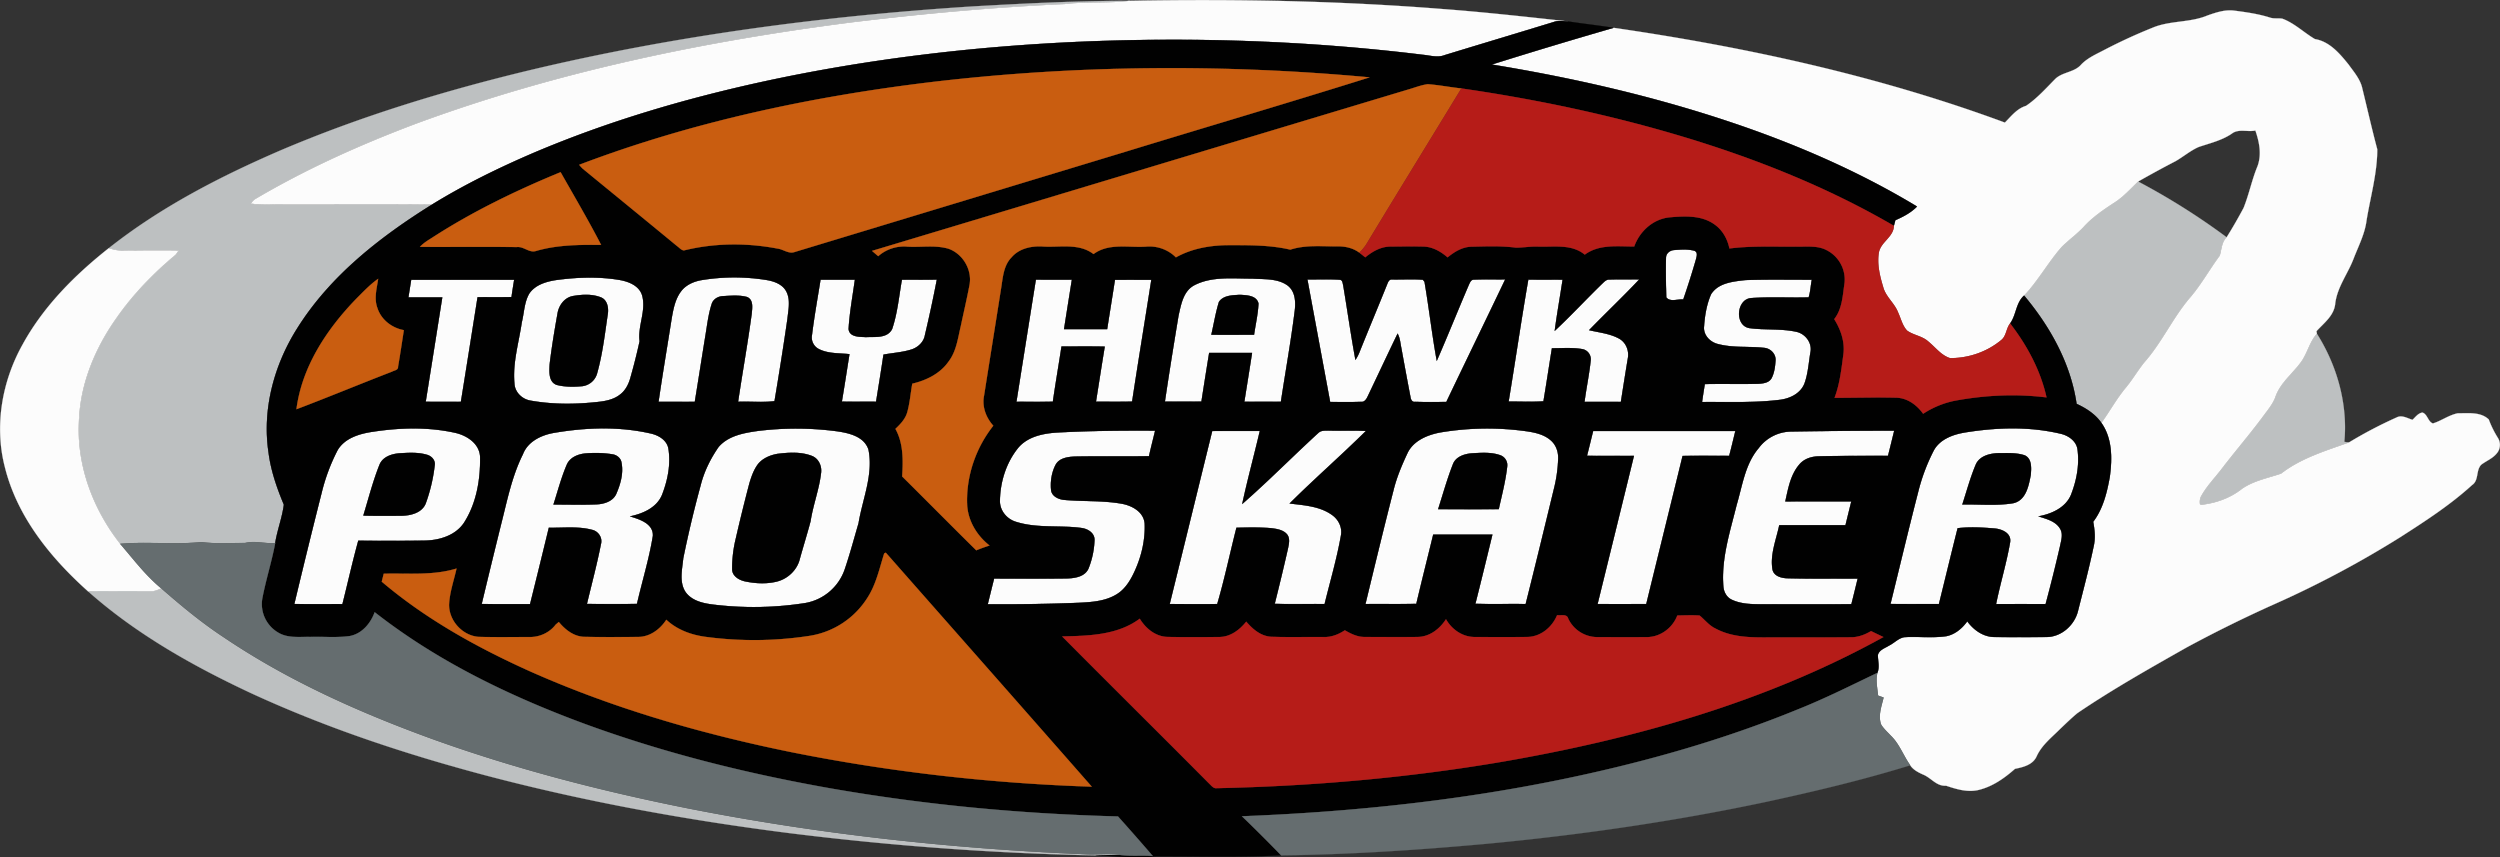 <svg xmlns="http://www.w3.org/2000/svg" width="1595.26" height="547.15" viewBox="0 0 1196.44 410.36"><rect x="0" y="0" width="1196.44" height="410.36" fill="#333333" stroke="none"/><g fill="#bdc0c1" stroke="#bdc0c1" stroke-width=".09"><path d="M465.45 3.07C490.5 1.65 515.6.38 540.7.38c-10.36 1.32-20.86.34-31.23 1.58a1343.82 1343.82 0 0 0-101.2 8.68c-71.08 9.1-141.8 23.7-209.16 48.56-26.56 10-52.56 21.66-77.02 36.1a6.8 6.8 0 0 0-1.94 2.12c5 .77 10.1.33 15.15.42 23.8.04 47.6-.09 71.4.07-24.83 15.5-48.72 34.11-64.45 59.21-11.07 17.51-16.84 38.76-13.74 59.43 1.1 8.66 3.99 16.95 7.34 24.97-.81 6.21-3.14 12.15-4.15 18.34-4.83.48-9.6-1.23-14.38 0-6.97-.03-14.01.5-20.94-.44-12.91 1.34-25.96-.3-38.88.85-13.02-16.53-20.94-37.62-19.75-58.82.62-17.67 7.64-34.59 17.72-48.92 7.97-11.49 17.8-21.65 28.52-30.59.53-.66 1.02-1.35 1.45-2.07-9.02-.05-18.04-.02-27.06.03-2.18.05-4.3-.52-6.36-1.1C76.9 99.1 105.38 84.45 134.4 71.91c38.34-16.3 78.33-28.48 118.8-38.23C322.84 17.05 394.06 7.65 465.45 3.07zM1011.89 96.96c4.29-2.75 7.7-6.57 11.37-10.08a328.45 328.45 0 0 1 42.36 26.68c-2.42 2.37-2.36 5.78-3.28 8.8-4.87 6.55-8.83 13.76-14.15 20-8.3 9.61-13.5 21.5-21.92 31.01-3.13 3.9-5.64 8.24-8.83 12.08-4.42 5.3-7.76 11.36-11.73 16.97-2.92-4.22-7.33-7.03-11.91-9.15-2.83-19.37-12.68-36.98-25.12-51.82 6.67-7.06 11.37-15.66 17.73-22.98 3.45-3.59 7.62-6.4 10.99-10.1 4.18-4.56 9.33-8.04 14.49-11.4zM1101.6 172.68c2.75-4.14 3.84-9.23 7.2-12.99 9.66 15.25 14.85 33.67 13.15 51.75.53.1 1.59.26 2.13.35-11.16 4-22.86 7.47-32.36 14.86-6.34 2.2-13.22 3.41-18.83 7.35-5.67 4.51-12.8 6.96-19.95 7.65a6.01 6.01 0 0 1 .79-4.77c2.63-4.53 6.29-8.3 9.46-12.44 6.5-8.5 13.52-16.62 19.9-25.23 2.1-2.9 4.5-5.68 5.8-9.07 2.3-7.04 8.63-11.54 12.72-17.46zM77.15 281.54c9.48 8.28 19.18 16.34 29.7 23.28 30.74 20.8 64.87 36.03 99.64 48.7 39.9 14.4 81.08 25.01 122.65 33.32 62.7 12.38 126.4 19.32 190.23 21.97 5.7.34 11.46-.58 17.1.41-4.05.01-8.11-.05-12.17.15-48.8-.97-97.56-4.58-146.01-10.6-49.2-6.22-98.11-15.08-146.07-27.74-38.31-10.18-76.1-22.69-112.12-39.32-27.83-13.02-55-28.3-78.05-48.79 10.1-.13 20.22-.03 30.33-.04 1.72.14 3.26-.63 4.77-1.34z"/></g><g fill="#fcfcfc" stroke="#fcfcfc" stroke-width=".09"><path d="M540.7.38c49.9-.93 99.88 0 149.65 3.94 20.07 1.5 40.12 3.74 60.08 5.93-2.31-.1-4.7-.53-6.92.3-17.36 5.31-34.75 10.51-52.1 15.82-3.42 1.37-7.04.15-10.52-.16-54.21-6.64-108.97-8.55-163.53-6.25-51.23 2.24-102.36 8.28-152.5 19.18-37.41 8.18-74.34 19.05-109.61 34.06-16.7 7.18-33.06 15.18-48.54 24.71-23.8-.16-47.6-.03-71.4-.07-5.05-.09-10.14.35-15.15-.42a6.8 6.8 0 0 1 1.94-2.12c24.46-14.44 50.46-26.1 77.02-36.1 67.36-24.86 138.08-39.46 209.17-48.56 33.6-4.09 67.36-7.14 101.19-8.68C519.85.72 530.35 1.7 540.7.38zM1056.36 7.44c4.14-1.44 8.48-2.94 12.94-2.34 5.77.75 11.58 1.57 17.15 3.35 1.88.62 3.89.14 5.84.5 5.8 2.15 10.3 6.67 15.58 9.76 7.02 1.16 11.87 6.93 16.1 12.17 2.58 3.6 5.68 7.1 6.6 11.56 2.39 9.68 4.57 19.41 7.14 29.04-.03 11.47-3.26 22.64-5.12 33.9-.78 6.4-3.8 12.2-6.11 18.13-2.75 7.37-7.95 13.81-8.9 21.81-.52 5.72-5.4 9.26-8.96 13.16l.18 1.21c-3.36 3.76-4.45 8.85-7.2 13-4.08 5.91-10.4 10.41-12.71 17.45-1.3 3.4-3.7 6.17-5.8 9.07-6.38 8.61-13.4 16.72-19.9 25.23-3.17 4.13-6.83 7.91-9.46 12.44a6.01 6.01 0 0 0-.8 4.77c7.16-.69 14.29-3.14 19.96-7.65 5.6-3.94 12.49-5.16 18.83-7.35 9.5-7.39 21.2-10.86 32.36-14.86a207.85 207.85 0 0 1 22.85-11.99c2.54-1.37 5.19.4 7.64 1.11 1.42-1.32 2.66-3.14 4.73-3.48 2.5.8 2.62 4.41 5.05 5.22 4.1-1.27 7.66-4.04 11.94-4.87 4.99.07 10.79-.8 14.77 2.96a49.23 49.23 0 0 0 4.38 8.85 6.23 6.23 0 0 1-.57 7.4c-1.97 2.45-5.01 3.56-7.43 5.43-2.64 2.74-1.01 7.46-4.37 9.71-10.43 9.5-22.32 17.22-34.15 24.81a485.97 485.97 0 0 1-59.97 31.97 628.16 628.16 0 0 0-42.54 20.97c-17.67 10.01-35.4 19.98-52.22 31.4-2.9 2.4-5.58 5.03-8.3 7.61-4.04 4.04-8.71 7.66-11.16 12.97-1.81 4.16-6.4 5.26-10.4 6.08-5.14 4.55-11.01 8.68-17.82 10.2-5.2 1.08-10.32-.5-15.17-2.12-4.57.35-7.14-3.8-11-5.34-2.32-1.04-4.7-2.25-6.15-4.43-3.32-4.64-5.2-10.29-9.4-14.28-1.6-1.73-3.44-3.3-4.61-5.36-1.4-4.27.27-8.62 1.26-12.78-.66-.23-1.98-.7-2.64-.95-.37-3.6-1.16-7.27-.34-10.86 1.19-2.78.22-5.72.26-8.59.6-2.45 3.39-3.23 5.29-4.46 2.57-1.22 4.6-3.67 7.5-4.05 6.62-.36 13.3.48 19.88-.45 4.22-.82 7.64-3.72 10.1-7.13 3.05 4.16 7.64 7.48 12.98 7.51 8.3.1 16.6.07 24.9.01 7.19-.04 13.47-5.69 15.12-12.53 2.58-10.24 5.3-20.45 7.47-30.79.92-3.9.52-7.94-.21-11.84 4.7-6.2 6.6-13.98 7.95-21.5 1.18-8.67 1.26-18.33-4-25.78 3.98-5.6 7.32-11.67 11.74-16.97 3.19-3.84 5.7-8.19 8.83-12.08 8.43-9.52 13.62-21.4 21.92-31.02 5.32-6.23 9.28-13.44 14.15-20 .92-3 .86-6.42 3.28-8.79 2.87-4.58 5.56-9.28 8.1-14.04 2.64-6.53 3.98-13.52 6.69-20.02 2.05-5.63.84-11.56-1.04-17.04-3.77.82-8.11-1.02-11.36 1.55-4.74 3.2-10.4 4.52-15.73 6.31-4.04 1.76-7.4 4.71-11.2 6.86a510.25 510.25 0 0 0-17.82 9.7c-3.66 3.51-7.08 7.33-11.37 10.08-5.16 3.37-10.31 6.85-14.5 11.41-3.36 3.7-7.53 6.51-10.98 10.1-6.36 7.32-11.06 15.92-17.73 22.98-3.98 3.56-3.68 9.26-6.7 13.35-1.91 2.41-1.74 6.01-4.25 7.97a38.18 38.18 0 0 1-24.48 8.63c-4.38-1.37-7.16-5.4-10.65-8.15-2.87-2.49-6.9-2.84-9.93-5.03-2.27-2.43-2.95-5.82-4.33-8.75-1.7-4.43-5.87-7.4-7.1-12.08-1.6-5.29-2.98-10.97-2.07-16.5.9-5.15 7.06-7.45 7.19-12.82l.7-2.69c3.76-1.66 7.48-3.55 10.37-6.55-27.95-16.86-58.06-29.9-88.97-40.28-37.3-12.52-75.75-21.32-114.54-27.67a2623.4 2623.4 0 0 1 58.3-17.57c63.63 9.26 126.88 23.03 187.27 45.36 3.03-3.05 5.8-6.72 10.1-8 5.33-3.58 9.62-8.47 14.12-13 3.49-3.25 9.08-3.04 12.27-6.74 3.18-3.35 7.56-5.13 11.57-7.28a259.18 259.18 0 0 1 22.68-10.4c8.33-3.48 17.8-2.32 26.13-5.8zM10.84 164.84c10-18.25 24.98-33.23 41.19-46.05 2.07.6 4.18 1.16 6.36 1.11 9.02-.05 18.04-.08 27.06-.03-.43.72-.92 1.41-1.45 2.07-10.72 8.94-20.55 19.1-28.52 30.6-10.08 14.32-17.1 31.24-17.72 48.91-1.2 21.2 6.73 42.3 19.75 58.82 6.32 7.28 12.13 15.14 19.64 21.27-1.51.71-3.05 1.48-4.77 1.34-10.11.01-20.22-.09-30.33.04-17.92-16.04-33.95-35.79-39.77-59.59-5.03-19.67-1.28-40.9 8.56-58.49z"/><path d="M797.32 123.38c-.04-2.13 1.92-3.62 3.9-3.72 3.2-.25 6.54-.5 9.66.33 1.87.71 1.08 2.86.74 4.28a386.18 386.18 0 0 1-6.04 19.05c-2.6-.29-6.31 1.4-8.12-1.02-.17-6.3-.32-12.62-.14-18.92zM196.8 133.87l49.28.01c-.45 2.75-.9 5.51-1.28 8.28-5.41.13-10.83.02-16.24.07-2.65 16.7-5.27 33.38-7.98 50.07-5.61-.04-11.23.02-16.84-.04 2.66-16.65 5.3-33.3 7.94-49.95h-16.22l1.34-8.44zM265.94 134.05c10.04-1.38 20.34-1.76 30.37-.1 4.4.73 9.5 2.65 10.98 7.32 2.13 7.34-2.14 14.68-1.18 22.03a278.65 278.65 0 0 1-4.3 17.08c-.83 3.23-2.35 6.43-5.1 8.46-3.22 2.56-7.44 3.24-11.43 3.61-10.41 1.11-21.01 1.11-31.33-.72-4.1-.66-7.65-4.08-7.75-8.35-.9-9.84 2.1-19.46 3.52-29.12 1.15-4.6 1.15-9.67 3.62-13.83 2.83-4.1 7.92-5.63 12.6-6.38m8.59 7.57c-4.3.61-7.13 4.5-7.74 8.58a421.46 421.46 0 0 0-3.75 24.22c-.16 3.4-.58 8.23 3.3 9.76 3.86 1.01 7.96 1.01 11.92.67a8.43 8.43 0 0 0 7.58-6.47c2.56-9.18 3.63-18.67 5.03-28.07.47-3.02-.22-6.88-3.45-8.06-4.08-1.57-8.65-1.34-12.9-.63zM326.1 139.22c2.45-3.1 6.33-4.67 10.14-5.25a96.84 96.84 0 0 1 31.05.1c3.45.63 7.2 2.04 8.97 5.3 2.2 4.07 1.04 8.85.6 13.2-1.9 13.15-3.98 26.3-6.2 39.4-5.57.72-11.65.08-17.41.3 2.08-14 4.59-27.94 6.49-41.96.24-2.77 1.02-6.86-2.24-8.18-3.62-.98-7.48-.64-11.18-.43-2.38 0-4.9 1.3-5.67 3.66-1.56 4.72-2.13 9.7-2.94 14.6-1.76 10.77-3.42 21.56-5.2 32.34-5.77-.03-11.55 0-17.33-.02 1.93-13.35 4.2-26.65 6.29-39.98.8-4.55 1.7-9.36 4.63-13.08zM392.7 133.83h16.44c-1.08 7.86-2.55 15.7-3.02 23.62.42 4 5.33 3.72 8.28 3.88 4.26-.2 10.26.73 12.56-3.89 2.58-7.63 3.28-15.7 4.68-23.6 5.57.01 11.15.05 16.72-.04a631.67 631.67 0 0 1-5.7 26.52c-.53 3.3-3.22 5.84-6.3 6.88-4.38 1.43-9.03 1.67-13.54 2.51-1.11 7.52-2.35 15.03-3.55 22.54-5.46-.05-10.91.06-16.37-.07 1.28-7.56 2.43-15.13 3.64-22.69-4.94-.55-10.24-.14-14.77-2.5a6.2 6.2 0 0 1-3.17-6.65c1.09-8.88 2.69-17.69 4.1-26.5zM495.75 133.82c5.74.02 11.48 0 17.23.02-1.24 7.9-2.52 15.77-3.75 23.67h20.64c1.23-7.87 2.52-15.72 3.72-23.59 5.8-.06 11.6-.02 17.42-.02-3.03 19.42-6.25 38.82-9.2 58.27-5.77.15-11.54.04-17.3.07 1.4-8.79 2.76-17.59 4.2-26.37-6.9-.15-13.8-.05-20.7-.05-1.34 8.8-2.85 17.58-4.13 26.4-5.81.14-11.63.03-17.44.06 3.1-19.48 6.18-38.98 9.3-58.46zM571.48 136.55c8.55-4.47 18.55-3.16 27.84-3.23 5.65.41 11.99-.2 16.85 3.26 3.94 2.93 4.02 8.35 3.39 12.77-1.8 14.35-4.38 28.6-6.54 42.9-5.84.03-11.67.02-17.5 0 1.23-7.79 2.5-15.57 3.7-23.36-6.85.01-13.7.02-20.54 0-1.26 7.75-2.5 15.51-3.7 23.28-5.83.05-11.65.04-17.48.01 2.02-13.78 4.28-27.53 6.55-41.27 1.2-5.24 2.24-11.53 7.43-14.36m11.87 7.95c-1.6 5.14-2.43 10.47-3.65 15.7 6.8.03 13.63.01 20.46.01.73-4.97 1.88-9.9 2.12-14.93-.84-3.9-5.71-4.02-8.9-4.19-3.44.2-7.92.2-10.03 3.41zM625.7 133.73c5.23.07 10.48-.19 15.7.15 1.17.3 1.15 1.66 1.42 2.61 2 11.91 3.67 23.88 5.87 35.75.75-1.2 1.46-2.43 1.96-3.77 4.35-10.86 8.89-21.65 13.25-32.5.4-1.02.96-2.38 2.32-2.22 4.9.1 9.86-.23 14.76.13l.77 1c2.16 12.56 3.57 25.26 5.87 37.81 5.26-12.05 10.14-24.26 15.33-36.34.48-1.04 1.06-2.64 2.49-2.53 4.97-.2 9.96-.03 14.94-.1-9.34 19.56-18.84 39.06-28.2 58.63-5 .04-9.98.11-14.97-.05-1.4.26-2.06-1.2-2.18-2.3-1.51-7.89-2.98-15.78-4.42-23.68-.46-2.25-.6-4.63-1.74-6.67-4.81 9.96-9.5 19.97-14.26 29.94-.6 1.3-1.53 2.93-3.21 2.71-4.94.17-9.88.08-14.81.07l-10.9-58.64zM731.42 133.8c5.47.08 10.95 0 16.42.04-1.24 8.17-2.7 16.32-3.8 24.51 8-7.44 15.4-15.5 23.27-23.09.82-.77 1.78-1.6 3-1.47 4.74-.16 9.49-.04 14.23-.08-7.81 8.3-16.11 16.12-24.04 24.3 4.82 1.14 9.95 1.61 14.37 4.03 3.33 1.82 4.9 5.87 4.17 9.53a2038.2 2038.2 0 0 0-3.31 20.76l-17.41.01c.88-6.66 2.27-13.25 2.97-19.93a4.95 4.95 0 0 0-4.38-5.39c-4.7-.77-9.47-.33-14.2-.36-1.36 8.46-2.63 16.94-4.05 25.4-5.54.34-11.11.08-16.66.1 3.22-19.45 6.05-38.96 9.42-58.37zM835.3 134.04c10.59-.39 21.2-.14 31.8-.18-.55 2.8-.65 5.71-1.5 8.45-9.12.26-18.28-.32-27.38.33-7.28.4-8.22 13.33-.86 14.4 7.42 1 15.06.13 22.4 1.76 4.23.94 7.49 5.18 6.73 9.56-.9 5.08-1.13 10.37-2.93 15.24-1.96 4.9-7.25 7.3-12.2 7.8-12.21 1.47-24.52.88-36.78 1 .39-2.87.84-5.73 1.32-8.58 8.48-.2 16.97.05 25.45-.15 2.33-.12 5.22-.4 6.5-2.69 1.34-2.6 1.69-5.6 1.89-8.48.22-3.05-2.32-5.66-5.24-6-7.41-.86-15.02.08-22.3-1.84-3.73-.88-7.03-4.23-6.7-8.26.37-5.3 1.23-10.7 3.39-15.59 3.43-5.48 10.59-6.1 16.4-6.77zM178.27 206.64c13.1-2.02 26.66-2.4 39.67.51 5.54 1.27 11.47 5.11 11.83 11.34.2 10.9-1.7 22.25-7.63 31.58-4.02 6.15-11.73 8.51-18.74 8.64-10.64.14-21.28.16-31.92.03-2.78 10.06-5.03 20.25-7.6 30.37-7.67-.03-15.35.1-23.02-.07 4.28-17.82 8.6-35.63 13.13-53.39a90.63 90.63 0 0 1 7.59-20.22c3.42-5.79 10.44-7.85 16.69-8.79m3.35 15.78c-3.16 7.91-5.26 16.2-7.74 24.33 6.17.16 12.35.12 18.53.06 4.3-.1 9.55-1.43 11.32-5.85a79.79 79.79 0 0 0 4.34-18.53c.25-2.33-1.65-4.24-3.78-4.8-4.2-1.23-8.68-.96-13-.7-3.78.26-8.13 1.66-9.67 5.5zM264.96 207.18c15.3-2.63 31.2-3.2 46.42.26 3.68.81 7.6 3.03 8.47 7 1.3 7.58-.27 15.4-3.04 22.48-2.56 6.1-9.22 8.97-15.3 10.2 4.53 1.4 11.15 3.37 10.96 9.26-1.77 11.04-5.12 21.75-7.62 32.63-7.98.11-15.97.08-23.96.02 2.28-9.55 4.83-19.04 6.73-28.68.82-3.07-1.3-6.14-4.31-6.8-6.72-1.77-13.78-.86-20.64-1a5131.4 5131.4 0 0 1-9 36.58c-7.71-.08-15.43.08-23.14-.09a5020 5020 0 0 1 9.27-38.06c2.9-11.36 5.16-23.02 10.46-33.59 2.3-6.05 8.68-9.14 14.7-10.2m6.29 15.21c-2.64 6.16-4.33 12.68-6.38 19.06 6.86 0 13.72.2 20.58-.08 3.6-.15 7.8-1.4 9.44-4.94 2.03-4.68 3.56-9.92 2.54-15.04-.27-2-2.03-3.49-3.93-3.9-4.3-.76-8.7-.85-13.04-.52-3.64.28-7.68 1.82-9.21 5.42zM362.99 206.2a148.91 148.91 0 0 1 37.26.15c5.84.82 13.29 2.41 15.39 8.8 2.44 12-2.82 23.58-4.74 35.24-2.17 7.4-4.15 14.85-6.64 22.15a24.4 24.4 0 0 1-18.76 16.05 159 159 0 0 1-41.57 1.04c-5.6-.59-12.16-1.3-15.77-6.19-3.23-4.78-1.68-10.92-1.16-16.24a540.2 540.2 0 0 1 8.29-34.82c1.64-6.65 4.74-12.88 8.62-18.49 4.72-5.46 12.3-6.75 19.08-7.69m9.04 11.01c-3.4.62-6.81 2.01-9.1 4.68-2.13 2.74-3.3 6.1-4.28 9.4a843.04 843.04 0 0 0-6.57 26.66 59.52 59.52 0 0 0-1.68 14.51c.03 3.25 3.3 5.14 6.13 5.76 4.86 1.03 9.99 1.31 14.86.2 5.44-1.2 10.13-5.57 11.4-11.04 1.67-5.99 3.53-11.93 5.13-17.94 1.19-7.79 4.1-15.23 5.02-23.08.47-3.37-1.22-7.02-4.52-8.22-5.2-1.98-10.98-1.6-16.4-.93zM689.19 206.97a135.45 135.45 0 0 1 41.14-.62c4.16.6 8.57 1.51 11.83 4.37 2.49 2.13 3.67 5.47 3.56 8.71a68.02 68.02 0 0 1-2.03 14.47c-4.46 18.4-8.92 36.81-13.54 55.18-8.02-.13-16.04.13-24.06-.13 2.79-11.03 5.47-22.08 8.15-33.12-9.44.03-18.9 0-28.33.01-2.68 11.06-5.48 22.08-8.1 33.15-8.11.15-16.22.01-24.33.08 4.4-18.25 8.8-36.49 13.48-54.67 1.52-6.13 4-11.96 6.68-17.66 2.87-5.89 9.47-8.6 15.55-9.77m6.07 15.42c-2.73 6.97-4.73 14.2-7.01 21.3 9.67 0 19.35.06 29.02-.03 1.49-6.72 3.25-13.42 4.03-20.27a5.04 5.04 0 0 0-3.31-5.53c-4.36-1.56-9.13-1.16-13.67-.9-3.6.28-7.8 1.67-9.06 5.43zM939.86 207.06c15.33-2.53 31.26-3.1 46.47.55 3.74.9 7.56 3.6 7.96 7.72.95 7.33-.52 14.8-3.21 21.62-2.63 6.11-9.37 9.05-15.54 10.16 3.74 1.22 8.12 2.22 10.33 5.82 1.65 2.61.56 5.73.02 8.5a793.3 793.3 0 0 1-6.9 27.68c-7.91-.03-15.81-.03-23.71 0 2.02-9.95 5.02-19.7 6.74-29.7.62-4.3-4.01-6.23-7.5-6.5-5.82-.49-11.95-.82-17.64-.12-3.04 12.08-5.94 24.2-8.95 36.3-7.73-.04-15.46.03-23.18-.05 4.4-17.87 8.65-35.79 13.25-53.6a90.81 90.81 0 0 1 7.52-19.98c2.87-5.13 8.83-7.42 14.34-8.4m5.64 15.41c-2.58 6.16-4.31 12.64-6.38 18.98 8.08-.2 16.26.7 24.27-.62 6.17-1.26 7.49-8.28 8.48-13.49.28-3.22.64-7.8-2.87-9.42-4.02-1.34-8.4-1.06-12.57-1.06-4.17.1-9.2 1.37-10.93 5.61zM487.28 214.33c4.65-5.52 12.19-6.97 19.04-7.35 15.48-.82 31-.97 46.5-.87-.97 4.07-2.04 8.11-2.93 12.2-11.85.23-23.71-.05-35.55.18-3.32.16-7.36.7-9.13 3.92a21.76 21.76 0 0 0-2.2 11.91c.2 3.13 3.54 4.67 6.3 4.92 9.16.82 18.45.21 27.54 1.83 4.92.88 10.5 3.91 10.96 9.45.34 7.8-1.5 15.64-4.72 22.72-1.97 4.34-4.54 8.7-8.73 11.22-5.68 3.47-12.56 3.76-19.02 4.06-14.2.51-28.41.8-42.62.66 1.02-4.1 2-8.2 3.05-12.3 11.54.03 23.09.1 34.64-.04 3.9-.1 8.82-.76 10.56-4.84a40.2 40.2 0 0 0 2.84-13.5c.12-3.47-3.3-5.47-6.31-5.83-10.38-1.4-21.2.28-31.31-2.95-4.44-1.33-7.85-5.54-7.64-10.26.15-8.99 3.04-18.1 8.73-25.13zM559.8 289.08c6.8-27.59 13.56-55.2 20.35-82.8 7.59-.06 15.18 0 22.78-.03-2.73 11.67-5.9 23.24-8.42 34.96 12.52-10.96 24.22-22.85 36.5-34.08 1.46-1.34 3.57-.99 5.39-1.06 5.78.16 11.55-.1 17.33.16-11.95 11.82-24.64 22.88-36.55 34.73 6.9.86 14.37 1.25 20.24 5.44 3.15 2.14 5.1 6.06 4.33 9.9-1.94 11.07-5.15 21.87-7.82 32.78-7.96-.08-15.92.13-23.87-.1 2.2-8.84 4.36-17.68 6.36-26.56.43-2.17 1.07-4.73-.42-6.65-1.83-2.2-4.9-2.65-7.57-2.99-5.54-.49-11.13-.34-16.68-.23-3.11 12.15-5.68 24.54-9.2 36.52-7.58.1-15.17.04-22.75.01zM762.45 206.28h68.06c-.98 3.96-1.9 7.94-2.96 11.88-7.44-.02-14.87-.1-22.3.05-5.75 23.63-11.61 47.24-17.37 70.87-7.77.02-15.54.03-23.31 0 5.8-23.64 11.64-47.26 17.4-70.9-7.5-.04-14.98.08-22.46-.07 1.02-3.93 1.96-7.89 2.94-11.83zM841.59 214.55a19.64 19.64 0 0 1 15.77-8.02c16.39-.26 32.79-.43 49.19-.42-1 4.01-1.95 8.03-2.97 12.03-11.07.03-22.14 0-33.21.25-3.38.06-6.92 1.17-9.16 3.82-4.3 4.93-5.43 11.6-6.8 17.8 10.53-.1 21.06-.03 31.6-.05l-2.8 11.38c-10.56.02-21.12 0-31.7.01-1.43 6.95-4.41 13.88-3.24 21.1.58 3.3 4.35 4.24 7.22 4.31 11.18.3 22.38.1 33.57.16-1 4.07-1.98 8.15-3.02 12.22-14.2.14-28.4.02-42.58.06-4.94-.03-10.16-.03-14.7-2.2-2.47-1.17-3.86-3.82-4-6.46-1.03-13.32 3.23-26.19 6.38-38.95 2.76-9.24 4.02-19.43 10.45-27.04z"/></g><g fill="#010101" stroke="#010101" stroke-width=".09"><path d="M743.5 10.55c2.23-.83 4.62-.4 6.93-.3 7.25 1.12 14.55 1.9 21.8 3.06a2623.4 2623.4 0 0 0-58.31 17.57c38.79 6.35 77.25 15.15 114.54 27.67 30.9 10.37 61.02 23.42 88.97 40.28-2.9 3-6.61 4.9-10.36 6.55l-.71 2.7c-31.63-18.43-65.85-32.06-100.84-42.6-34.72-10.44-70.28-17.96-106.14-23.15-5.38-.58-10.7-1.64-16.1-2.03-3.42.47-6.65 1.82-9.97 2.74-85.33 25.66-170.63 51.4-255.96 77.03.97.85 1.95 1.68 2.94 2.53 3.85-3.43 8.93-5 14.05-4.57 6.55.4 13.32-.89 19.69 1.02 6.9 2.51 11.39 10.25 9.93 17.5-1.24 6.5-2.75 12.94-4.12 19.41-1.4 5.83-2.1 12.13-5.85 17.04-4.02 5.8-10.67 9.06-17.38 10.62-.84 4.55-1.15 9.22-2.42 13.7-.91 3.21-3.3 5.68-5.65 7.93 3.86 6.94 3.7 15.08 3.22 22.77 11.84 11.75 23.57 23.62 35.45 35.34 2.08-.85 4.2-1.63 6.35-2.3-6.1-4.74-10.38-11.87-10.72-19.69-.51-13.5 4.16-27.06 12.52-37.64-3.5-3.88-5.5-9.16-4.42-14.39 2.67-16.95 5.4-33.88 8.08-50.82.89-5.3 1.08-11.3 5.09-15.38 3.76-4.39 9.82-5.57 15.35-5.15 8 .42 16.98-1.69 23.87 3.6 7.29-5.42 16.7-3 25.1-3.57a17.93 17.93 0 0 1 14.34 5.14c7.77-4.35 16.79-5.86 25.6-5.83 9.75 0 19.6-.1 29.15 2.14 7.4-2.42 15.24-1.48 22.9-1.58 3.58-.02 7.2.84 10.1 3.01.98.72 1.9 1.5 2.87 2.25 3.4-2.82 7.46-5.14 12-5.17 5.34-.03 10.69-.12 16.03.01 4.3.17 8.16 2.4 11.35 5.17 3.29-2.68 7.12-5.04 11.5-5.1 7.06-.15 14.16-.48 21.19.45 3.63 0 7.25-.69 10.9-.5 7.46.22 15.82-1.32 22.07 3.84 6.86-5.1 15.67-3.88 23.66-3.89 2.58-7.26 8.95-13.09 16.76-13.94 7.23-.65 15.37-1.12 21.59 3.32 3.9 2.67 6.29 7 7.23 11.57 10.87-1.38 21.84-.77 32.77-.9 4.59.07 9.5-.54 13.73 1.7a15.8 15.8 0 0 1 8.6 15.65c-.9 5.95-1.04 12.45-4.94 17.37 3.13 5 5.15 10.84 4.39 16.8-.95 7.02-1.7 14.18-4.24 20.85 9.79 0 19.58-.3 29.37-.07 5.38.07 9.99 3.46 13.02 7.7a43.11 43.11 0 0 1 15.2-6.25c14.42-2.68 29.26-3.39 43.84-1.58-2.9-12.98-9.34-24.9-17.42-35.38 3-4.09 2.7-9.79 6.69-13.35 12.44 14.84 22.29 32.45 25.12 51.82 4.58 2.12 8.99 4.93 11.9 9.15 5.26 7.45 5.18 17.11 4 25.77-1.35 7.53-3.24 15.31-7.95 21.51.73 3.9 1.13 7.93.2 11.84-2.16 10.34-4.88 20.55-7.46 30.8-1.65 6.83-7.93 12.48-15.11 12.52-8.3.06-16.61.08-24.91 0-5.34-.04-9.93-3.36-12.98-7.52-2.46 3.41-5.88 6.31-10.1 7.13-6.58.93-13.26.1-19.87.45-2.91.38-4.94 2.83-7.51 4.05-1.9 1.23-4.68 2.01-5.3 4.46-.03 2.87.94 5.81-.25 8.6-12.55 5.98-25 12.27-37.94 17.42-32.34 13.25-66 23.15-100.08 30.77-54.53 12.2-110.3 18.28-166.07 20.42a734.26 734.26 0 0 1 18.74 18.7c-20.16 1.04-40.4.45-60.6.53-9.4 1.16-18.8-.3-28.21-.5 4.06-.2 8.12-.14 12.18-.15 5.05.6 10.14.05 15.2.45a1302.5 1302.5 0 0 0-16.64-18.94c-46.17-1.2-92.28-5.5-137.8-13.47-39.7-7.02-79.01-16.79-116.93-30.64-35.85-13.2-70.81-29.97-101-53.64-1.94 5.38-6.08 10.31-11.92 11.42-6.28.87-12.63.22-18.94.42-5.15-.13-10.8.73-15.4-2.13a15.78 15.78 0 0 1-7.5-16.36c1.7-8.9 4.49-17.56 6.16-26.47 1-6.19 3.34-12.13 4.15-18.34-3.35-8.02-6.24-16.3-7.34-24.97-3.1-20.67 2.67-41.92 13.74-59.43 15.73-25.1 39.62-43.72 64.45-59.2 15.48-9.54 31.85-17.54 48.54-24.72 35.27-15 72.2-25.88 109.62-34.06C415 28.24 466.13 22.2 517.36 19.96c54.56-2.3 109.32-.39 163.53 6.25 3.48.31 7.1 1.53 10.52.16 17.35-5.3 34.74-10.5 52.1-15.82M445.43 39.32c-57.3 6.92-114.21 19.02-168.24 39.55.5.65 1.07 1.26 1.67 1.84 15.05 12.36 30.15 24.65 45.16 37.04 1.05.72 1.92 1.91 3.26 2.1 14.58-3.6 30.02-3.72 44.74-.9 2.8.3 5.42 2.68 8.27 1.65l158.16-47.94c38.98-11.94 78.1-23.44 116.98-35.65-69.82-6.44-140.34-5.95-210 2.31M206.8 113.77c-2.06 1.3-4.16 2.57-5.83 4.36 15.43.11 30.88-.1 46.3.11 3.25-.43 5.84 2.73 8.99 1.94 10.17-3.03 20.89-3.09 31.4-2.98-6.07-11.79-12.85-23.24-19.38-34.8-21.3 8.76-42.13 18.84-61.48 31.37m590.5 9.61c-.17 6.3-.02 12.62.15 18.92 1.8 2.42 5.53.73 8.12 1.02 2.18-6.3 4.19-12.65 6.04-19.05.34-1.42 1.13-3.57-.74-4.28-3.12-.84-6.46-.58-9.65-.33-2 .1-3.95 1.6-3.91 3.72m-627.14 19.94c-13.91 14.45-25.67 32.24-28.3 52.52 15.33-5.8 30.47-12.1 45.77-18 1.02-.62 2.98-.68 2.84-2.33 1-5.82 1.87-11.67 2.78-17.5-5.7-1.03-10.85-4.98-12.64-10.57-1.74-4.56-.31-9.4.35-14-4 2.81-7.35 6.43-10.8 9.88m26.62-9.45l-1.34 8.44h16.22c-2.63 16.65-5.28 33.3-7.94 49.95 5.6.06 11.23 0 16.84.04 2.7-16.69 5.33-33.38 7.98-50.07 5.4-.05 10.83.06 16.24-.07.39-2.77.83-5.53 1.28-8.28-16.43-.02-32.86 0-49.28 0m69.14.17c-4.68.75-9.77 2.27-12.6 6.38-2.47 4.16-2.47 9.23-3.62 13.83-1.41 9.66-4.42 19.28-3.52 29.12.1 4.27 3.66 7.7 7.75 8.35 10.32 1.83 20.92 1.83 31.33.72 3.99-.37 8.2-1.05 11.44-3.6 2.74-2.04 4.26-5.24 5.1-8.47a278.65 278.65 0 0 0 4.29-17.08c-.96-7.35 3.3-14.69 1.18-22.03-1.47-4.67-6.58-6.59-10.98-7.33-10.03-1.65-20.33-1.27-30.37.11m60.16 5.17c-2.93 3.72-3.83 8.53-4.63 13.08-2.1 13.33-4.36 26.63-6.3 39.98 5.79.01 11.57 0 17.35.02 1.77-10.78 3.43-21.57 5.19-32.35.8-4.9 1.38-9.87 2.94-14.59.77-2.37 3.29-3.66 5.67-3.66 3.7-.2 7.56-.55 11.18.43 3.26 1.32 2.48 5.41 2.24 8.18-1.9 14.02-4.41 27.96-6.5 41.96 5.77-.22 11.85.42 17.43-.3 2.2-13.1 4.3-26.25 6.19-39.4.44-4.35 1.6-9.13-.6-13.2-1.77-3.26-5.52-4.67-8.97-5.3a96.84 96.84 0 0 0-31.05-.1c-3.81.58-7.7 2.14-10.14 5.25m66.6-5.39c-1.41 8.82-3.01 17.63-4.1 26.51a6.2 6.2 0 0 0 3.17 6.64c4.53 2.37 9.83 1.96 14.77 2.51-1.21 7.56-2.36 15.13-3.64 22.7 5.46.12 10.9.01 16.37.06 1.2-7.5 2.44-15.02 3.55-22.54 4.5-.84 9.16-1.08 13.55-2.5 3.07-1.05 5.76-3.59 6.29-6.89a631.67 631.67 0 0 0 5.7-26.52c-5.57.1-11.15.05-16.72.03-1.4 7.9-2.1 15.98-4.68 23.61-2.3 4.62-8.3 3.68-12.56 3.9-2.95-.17-7.86.1-8.28-3.89.47-7.92 1.94-15.76 3.02-23.62H392.7m103.04 0c-3.13 19.47-6.21 38.97-9.31 58.45 5.8-.03 11.63.08 17.44-.06 1.28-8.82 2.79-17.6 4.14-26.4 6.9 0 13.8-.1 20.7.05-1.45 8.78-2.81 17.58-4.21 26.37 5.76-.03 11.53.08 17.3-.07 2.95-19.45 6.17-38.85 9.2-58.27-5.81 0-11.61-.04-17.42.02-1.2 7.87-2.5 15.72-3.72 23.6h-20.64c1.23-7.9 2.5-15.79 3.75-23.68-5.75-.02-11.5 0-17.23-.02m75.73 2.73c-5.2 2.83-6.23 9.12-7.43 14.36a2298.96 2298.96 0 0 0-6.55 41.27c5.83.03 11.65.04 17.48 0 1.2-7.78 2.44-15.54 3.7-23.29 6.84.02 13.69.01 20.54 0-1.2 7.8-2.47 15.57-3.7 23.36 5.83.02 11.66.03 17.5 0 2.16-14.3 4.75-28.55 6.54-42.9.63-4.42.55-9.84-3.4-12.77-4.85-3.46-11.2-2.85-16.84-3.26-9.3.07-19.3-1.24-27.84 3.23m54.22-2.82c3.62 19.55 7.26 39.1 10.89 58.64 4.93.01 9.87.1 14.8-.07 1.69.22 2.63-1.42 3.22-2.7 4.77-9.98 9.45-19.99 14.26-29.95 1.15 2.04 1.28 4.42 1.74 6.67 1.44 7.9 2.9 15.8 4.42 23.68.12 1.1.79 2.56 2.18 2.3 4.99.16 9.98.1 14.98.05 9.35-19.57 18.85-39.07 28.19-58.64-4.98.08-9.97-.1-14.94.11-1.43-.1-2.01 1.5-2.5 2.53-5.18 12.08-10.06 24.3-15.32 36.34-2.3-12.55-3.71-25.25-5.87-37.82l-.77-.99c-4.9-.36-9.85-.04-14.76-.13-1.36-.16-1.92 1.2-2.32 2.21-4.36 10.86-8.9 21.65-13.25 32.51a21.07 21.07 0 0 1-1.96 3.77c-2.2-11.87-3.86-23.84-5.87-35.75-.27-.95-.25-2.3-1.41-2.6-5.23-.35-10.48-.09-15.71-.16m105.72.06c-3.37 19.41-6.2 38.92-9.42 58.36 5.55 0 11.12.25 16.66-.1 1.42-8.45 2.69-16.93 4.06-25.39 4.72.03 9.5-.4 14.19.36a4.95 4.95 0 0 1 4.38 5.4c-.7 6.67-2.1 13.26-2.97 19.92 5.8-.02 11.6 0 17.4 0a2038.2 2038.2 0 0 1 3.32-20.77c.74-3.66-.84-7.7-4.17-9.53-4.42-2.42-9.55-2.89-14.37-4.03 7.93-8.18 16.23-16 24.04-24.3-4.74.04-9.5-.08-14.22.08-1.23-.14-2.2.7-3.01 1.47-7.87 7.58-15.27 15.65-23.26 23.1 1.09-8.2 2.55-16.35 3.79-24.52-5.47-.04-10.95.04-16.42-.05m103.88.25c-5.82.67-12.98 1.3-16.41 6.77-2.16 4.88-3.02 10.3-3.38 15.6-.34 4.02 2.96 7.37 6.7 8.25 7.27 1.92 14.88.98 22.29 1.84 2.92.34 5.46 2.95 5.24 6-.2 2.88-.55 5.88-1.9 8.48-1.27 2.3-4.16 2.57-6.5 2.7-8.47.2-16.96-.06-25.44.14-.48 2.85-.93 5.71-1.32 8.58 12.26-.12 24.57.47 36.78-1 4.95-.5 10.24-2.9 12.2-7.8 1.8-4.87 2.03-10.16 2.93-15.24.76-4.38-2.5-8.62-6.72-9.56-7.35-1.63-15-.77-22.41-1.76-7.36-1.07-6.42-14 .86-14.4 9.1-.65 18.26-.07 27.38-.33.85-2.74.95-5.65 1.5-8.45-10.6.04-21.21-.2-31.8.18m-657.03 72.6c-6.25.94-13.27 3-16.7 8.8a90.63 90.63 0 0 0-7.58 20.21 3919.33 3919.33 0 0 0-13.13 53.4c7.67.15 15.35.03 23.03.06 2.56-10.12 4.8-20.3 7.59-30.37 10.64.13 21.28.11 31.92-.03 7-.13 14.72-2.49 18.74-8.64 5.94-9.33 7.84-20.68 7.63-31.58-.36-6.23-6.3-10.07-11.83-11.34-13.01-2.9-26.57-2.53-39.67-.5m86.69.53c-6.02 1.07-12.4 4.16-14.7 10.21-5.3 10.57-7.55 22.23-10.46 33.6a5020 5020 0 0 0-9.27 38.05c7.7.17 15.43.01 23.15.1a5131.4 5131.4 0 0 0 8.99-36.59c6.86.14 13.92-.77 20.64 1 3.02.66 5.13 3.73 4.3 6.8-1.9 9.64-4.44 19.13-6.72 28.68 7.99.06 15.98.1 23.96-.02 2.5-10.88 5.85-21.59 7.62-32.63.19-5.89-6.43-7.86-10.96-9.27 6.08-1.22 12.74-4.1 15.3-10.19 2.77-7.08 4.35-14.9 3.04-22.49-.86-3.96-4.8-6.18-8.47-6.99-15.22-3.47-31.12-2.89-46.42-.26m98.03-.98c-6.78.94-14.36 2.23-19.08 7.7-3.88 5.6-6.98 11.83-8.62 18.48a540.2 540.2 0 0 0-8.3 34.82c-.51 5.32-2.06 11.46 1.17 16.24 3.6 4.88 10.17 5.6 15.77 6.2a159 159 0 0 0 41.57-1.05 24.4 24.4 0 0 0 18.76-16.05c2.49-7.3 4.47-14.75 6.64-22.15 1.92-11.66 7.18-23.25 4.74-35.25-2.1-6.38-9.55-7.97-15.4-8.79a148.91 148.91 0 0 0-37.25-.15m326.2.77c-6.08 1.16-12.68 3.88-15.55 9.77-2.67 5.7-5.16 11.53-6.68 17.66-4.67 18.18-9.07 36.42-13.48 54.67 8.1-.07 16.22.07 24.34-.08 2.6-11.07 5.4-22.09 8.09-33.15 9.44-.02 18.89.02 28.33 0-2.68 11.03-5.36 22.08-8.15 33.11 8.02.26 16.04 0 24.06.13 4.62-18.37 9.08-36.78 13.54-55.18 1.2-4.73 1.87-9.6 2.03-14.47.1-3.24-1.07-6.58-3.56-8.7-3.26-2.87-7.67-3.79-11.83-4.38a135.45 135.45 0 0 0-41.14.62m250.67.1c-5.51.97-11.47 3.26-14.34 8.4a90.81 90.81 0 0 0-7.52 19.96c-4.6 17.82-8.84 35.74-13.25 53.61 7.72.08 15.45.01 23.18.04 3-12.09 5.9-24.2 8.95-36.29 5.69-.7 11.82-.37 17.64.12 3.49.27 8.12 2.2 7.5 6.5-1.72 10-4.72 19.75-6.74 29.7 7.9-.03 15.8-.03 23.7 0a793.3 793.3 0 0 0 6.9-27.68c.55-2.77 1.64-5.89-.01-8.5-2.21-3.6-6.6-4.6-10.33-5.82 6.17-1.1 12.9-4.05 15.54-10.16 2.69-6.82 4.16-14.29 3.2-21.62-.4-4.12-4.21-6.82-7.95-7.72-15.21-3.65-31.14-3.08-46.47-.55m-452.58 7.27c-5.7 7.02-8.58 16.14-8.73 25.13-.21 4.72 3.2 8.93 7.64 10.26 10.12 3.23 20.93 1.54 31.3 2.95 3.03.36 6.44 2.36 6.32 5.82a40.2 40.2 0 0 1-2.84 13.51c-1.74 4.08-6.66 4.73-10.56 4.84-11.55.13-23.1.07-34.64.04-1.04 4.1-2.03 8.2-3.05 12.3a946.3 946.3 0 0 0 42.62-.66c6.46-.3 13.34-.59 19.02-4.06 4.19-2.52 6.76-6.88 8.73-11.22 3.23-7.08 5.06-14.92 4.72-22.72-.46-5.54-6.04-8.57-10.96-9.45-9.1-1.62-18.38-1-27.54-1.83-2.76-.25-6.1-1.79-6.3-4.92-.34-4.05.29-8.3 2.2-11.9 1.77-3.23 5.8-3.77 9.13-3.93 11.84-.23 23.7.05 35.55-.18.89-4.09 1.96-8.13 2.93-12.2-15.5-.1-31.02.05-46.5.87-6.85.38-14.4 1.83-19.04 7.35m72.52 74.75c7.58.03 15.17.1 22.75 0 3.52-11.99 6.09-24.38 9.2-36.53 5.55-.1 11.14-.26 16.68.23 2.68.34 5.74.78 7.57 3 1.49 1.91.85 4.47.42 6.64-2 8.88-4.15 17.72-6.36 26.55 7.95.24 15.9.03 23.87.11 2.67-10.9 5.88-21.7 7.82-32.79.77-3.83-1.18-7.75-4.33-9.89-5.87-4.19-13.33-4.58-20.24-5.44 11.9-11.85 24.6-22.9 36.55-34.73-5.78-.27-11.55 0-17.33-.16-1.82.07-3.93-.28-5.4 1.06-12.27 11.23-23.97 23.12-36.5 34.08 2.53-11.72 5.7-23.29 8.43-34.96-7.6.02-15.2-.03-22.78.03-6.8 27.6-13.54 55.21-20.35 82.8m202.65-82.8c-.98 3.94-1.92 7.9-2.94 11.83 7.48.15 14.97.03 22.47.07-5.77 23.64-11.6 47.26-17.41 70.9 7.77.03 15.54.02 23.3 0 5.77-23.63 11.63-47.24 17.38-70.87 7.43-.15 14.86-.07 22.3-.05 1.07-3.94 1.98-7.92 2.96-11.88h-68.06m79.14 8.27c-6.43 7.61-7.7 17.8-10.45 27.04-3.15 12.76-7.41 25.63-6.37 38.95.13 2.64 1.52 5.3 3.99 6.45 4.54 2.18 9.76 2.18 14.7 2.21 14.19-.04 28.39.08 42.58-.06 1.04-4.07 2.02-8.15 3.02-12.22-11.2-.07-22.4.13-33.57-.16-2.87-.07-6.64-1-7.22-4.32-1.17-7.2 1.8-14.14 3.25-21.09h31.7c.92-3.8 1.86-7.6 2.79-11.39-10.54.02-21.07-.05-31.6.04 1.37-6.19 2.5-12.86 6.8-17.79 2.24-2.65 5.78-3.76 9.16-3.82 11.07-.26 22.14-.22 33.2-.25 1.03-4 1.99-8.02 2.98-12.03-16.4 0-32.8.16-49.2.42a19.64 19.64 0 0 0-15.76 8.02m-418.41 50.27c-2.3 7.21-3.85 14.84-8.06 21.28a39.99 39.99 0 0 1-27.66 18.21 174.5 174.5 0 0 1-50.05.44c-6.77-.93-13.5-3.42-18.53-8.15-2.98 4.6-7.88 8.24-13.55 8.23-8.61.03-17.22.13-25.81-.06-5.01-.17-9.05-3.45-12.1-7.1l-1.5 1.27a15.44 15.44 0 0 1-12.48 5.94c-8.04-.02-16.08.12-24.11-.08-7.84-.4-14.5-7.6-14.42-15.44.26-5.9 2.3-11.54 3.57-17.27-11.3 3.46-23.2 2.18-34.83 2.47l-.95 3.81c21.18 17.97 45.7 31.54 70.94 42.9 40.13 17.86 82.58 30.06 125.56 38.78a880.03 880.03 0 0 0 143.28 16.43c-32.78-37.39-65.7-74.66-98.56-111.98l-.74.32m308.2 40.01c-8.7.1-17.38.06-26.06.01-5.6-.14-10.6-3.72-13.31-8.49-3 4.68-7.9 8.47-13.66 8.48-8.33.08-16.66.03-25 .01-3.54.11-6.76-1.45-9.73-3.2-3.03 2.01-6.53 3.38-10.21 3.23-8.32-.07-16.64.16-24.94-.12-5.03-.23-8.94-3.63-12.05-7.24-3.2 4-7.64 7.34-12.98 7.35-8.32.06-16.66.13-25-.05-5.58-.27-10.17-4.1-12.98-8.7-10.65 7.92-24.4 8.18-37.11 8.47 23.39 23.58 47.02 46.93 70.43 70.5 1 .94 2 2.4 3.63 2.11 45.85-.98 91.68-4.99 136.9-12.7 63.06-10.96 125.77-28.5 182.04-59.62-2-.93-3.96-1.89-5.92-2.84-3.02 1.82-6.43 3.05-10 2.96-11.01.11-22.03.01-33.05.05-10.51-.1-21.77.95-31.38-4.23-3.04-1.43-5.08-4.14-7.6-6.22-3.56-.25-7.13-.07-10.68-.02-2.2 5.88-7.97 10.22-14.28 10.33-8.05.07-16.1.04-24.14.01a15.45 15.45 0 0 1-13.76-8.77c-.61-2.5-3.52-1.45-5.34-1.74-2.31 5.64-7.6 10.13-13.82 10.43z"/><path d="M274.53 141.62c4.24-.7 8.8-.94 12.89.63 3.23 1.18 3.92 5.04 3.45 8.06-1.4 9.4-2.47 18.9-5.03 28.07a8.43 8.43 0 0 1-7.58 6.47c-3.96.34-8.06.34-11.92-.67-3.88-1.53-3.46-6.36-3.3-9.76.95-8.1 2.33-16.18 3.75-24.22.6-4.08 3.44-7.97 7.74-8.58zM583.35 144.5c2.1-3.2 6.59-3.22 10.04-3.4 3.18.16 8.05.27 8.89 4.18-.24 5.03-1.4 9.96-2.12 14.93-6.83 0-13.65.02-20.46 0 1.22-5.24 2.06-10.57 3.65-15.7zM181.62 222.42c1.54-3.83 5.89-5.23 9.67-5.49 4.32-.26 8.8-.53 13 .7 2.13.56 4.03 2.47 3.78 4.8a79.79 79.79 0 0 1-4.34 18.53c-1.77 4.42-7.02 5.75-11.32 5.85-6.18.06-12.36.1-18.53-.06 2.48-8.14 4.58-16.42 7.74-24.33zM372.03 217.21c5.4-.67 11.19-1.05 16.39.93 3.3 1.2 4.99 4.85 4.52 8.22-.91 7.85-3.83 15.3-5.02 23.08-1.6 6.01-3.46 11.95-5.12 17.94-1.28 5.47-5.97 9.83-11.41 11.03-4.87 1.12-10 .84-14.86-.19-2.83-.62-6.1-2.5-6.13-5.76-.05-4.89.54-9.77 1.68-14.5a843.04 843.04 0 0 1 6.57-26.68c.98-3.29 2.15-6.65 4.29-9.39 2.28-2.67 5.7-4.06 9.09-4.68zM695.26 222.4c1.26-3.77 5.46-5.16 9.06-5.45 4.54-.25 9.3-.65 13.67.91a5.04 5.04 0 0 1 3.3 5.53c-.77 6.85-2.53 13.55-4.02 20.27-9.67.1-19.35.03-29.02.03 2.28-7.1 4.28-14.33 7-21.3zM271.25 222.4c1.53-3.6 5.57-5.14 9.2-5.42 4.35-.33 8.76-.24 13.05.51 1.9.42 3.66 1.91 3.93 3.91 1.02 5.12-.51 10.36-2.54 15.04-1.64 3.53-5.83 4.8-9.44 4.94-6.86.27-13.72.07-20.58.08 2.05-6.38 3.74-12.9 6.38-19.06zM945.5 222.47c1.74-4.24 6.76-5.5 10.93-5.6 4.18 0 8.55-.29 12.57 1.05 3.5 1.62 3.15 6.2 2.87 9.42-1 5.21-2.31 12.23-8.48 13.5-8.01 1.31-16.2.41-24.27.61 2.07-6.34 3.8-12.82 6.38-18.98z"/></g><g fill="#c95d10" stroke="#c95d10" stroke-width=".09"><path d="M445.43 39.32c69.66-8.26 140.18-8.75 210-2.3-38.88 12.2-78 23.7-116.98 35.64L380.29 120.6c-2.85 1.03-5.47-1.35-8.27-1.66-14.72-2.8-30.16-2.7-44.74.91-1.34-.19-2.21-1.38-3.26-2.1-15.01-12.39-30.11-24.68-45.16-37.04-.6-.58-1.16-1.19-1.67-1.84 54.03-20.53 110.95-32.63 168.24-39.55zM673.3 43.04c3.33-.92 6.56-2.27 9.99-2.74 5.39.4 10.7 1.45 16.09 2.03-15.03 24.7-30.21 49.3-45.16 74.03a19.48 19.48 0 0 1-3.7 4.54c-2.9-2.17-6.52-3.03-10.1-3-7.66.1-15.5-.85-22.9 1.57-9.54-2.24-19.4-2.14-29.14-2.14-8.82-.03-17.84 1.48-25.61 5.83a17.93 17.93 0 0 0-14.33-5.14c-8.4.56-17.82-1.85-25.11 3.57-6.9-5.29-15.86-3.18-23.87-3.6-5.53-.42-11.6.76-15.35 5.15-4.01 4.08-4.2 10.08-5.1 15.38-2.67 16.94-5.4 33.87-8.07 50.82-1.07 5.23.92 10.51 4.42 14.4-8.36 10.57-13.03 24.12-12.52 37.63.34 7.82 4.63 14.95 10.72 19.7a78.78 78.78 0 0 0-6.35 2.3c-11.88-11.73-23.61-23.6-35.45-35.35.48-7.69.64-15.83-3.22-22.77 2.36-2.25 4.74-4.72 5.65-7.94 1.27-4.47 1.58-9.14 2.42-13.69 6.7-1.56 13.36-4.82 17.38-10.62 3.75-4.9 4.45-11.2 5.85-17.04 1.37-6.47 2.88-12.9 4.12-19.4 1.46-7.26-3.03-15-9.93-17.5-6.37-1.92-13.14-.64-19.7-1.03a18.67 18.67 0 0 0-14.04 4.57c-1-.85-1.97-1.68-2.94-2.53C502.68 94.44 587.98 68.7 673.3 43.04zM206.8 113.77c19.36-12.53 40.2-22.6 61.49-31.37 6.53 11.56 13.3 23.01 19.39 34.8-10.52-.1-21.24-.05-31.41 2.98-3.15.8-5.74-2.37-8.98-1.94-15.43-.22-30.88 0-46.31-.1 1.67-1.8 3.77-3.08 5.83-4.37zM170.18 143.32c3.45-3.45 6.8-7.07 10.8-9.89-.66 4.61-2.1 9.45-.35 14.01 1.79 5.6 6.95 9.54 12.64 10.56-.91 5.84-1.77 11.7-2.78 17.51.14 1.65-1.82 1.71-2.84 2.32-15.3 5.9-30.44 12.2-45.77 18.01 2.63-20.28 14.39-38.07 28.3-52.52zM423.18 264.82l.74-.32c32.86 37.32 65.78 74.6 98.56 111.98-48.1-1.59-96.1-7-143.28-16.43-42.98-8.72-85.43-20.92-125.56-38.78-25.24-11.36-49.76-24.93-70.94-42.9l.95-3.8c11.64-.3 23.53.98 34.83-2.48-1.27 5.73-3.31 11.36-3.57 17.27-.07 7.83 6.58 15.03 14.42 15.44 8.03.2 16.07.06 24.1.08 4.79.08 9.6-2.09 12.5-5.94l1.49-1.28c3.05 3.66 7.09 6.94 12.1 7.11 8.59.2 17.2.1 25.8.06 5.68.01 10.58-3.63 13.56-8.23 5.04 4.73 11.76 7.22 18.53 8.15a174.5 174.5 0 0 0 50.05-.44 39.99 39.99 0 0 0 27.66-18.2c4.2-6.45 5.76-14.08 8.06-21.29z"/></g><g fill="#b61c18" stroke="#b61c18" stroke-width=".09"><path d="M699.38 42.33c35.86 5.2 71.42 12.71 106.14 23.14 34.99 10.55 69.2 24.18 100.84 42.6-.13 5.37-6.3 7.67-7.2 12.82-.9 5.53.48 11.21 2.08 16.5 1.23 4.67 5.4 7.65 7.1 12.08 1.38 2.93 2.06 6.32 4.33 8.75 3.03 2.2 7.06 2.54 9.93 5.03 3.49 2.75 6.27 6.78 10.65 8.15 8.8.05 17.69-2.96 24.48-8.63 2.5-1.96 2.34-5.56 4.26-7.97 8.08 10.47 14.53 22.4 17.42 35.38-14.58-1.8-29.42-1.1-43.84 1.58a43.11 43.11 0 0 0-15.2 6.25c-3.03-4.24-7.64-7.63-13.02-7.7-9.8-.23-19.58.07-29.37.07 2.55-6.67 3.29-13.83 4.24-20.86.76-5.95-1.26-11.8-4.4-16.79 3.9-4.92 4.06-11.42 4.96-17.37a15.8 15.8 0 0 0-8.61-15.66c-4.22-2.23-9.14-1.62-13.73-1.69-10.93.13-21.9-.48-32.77.9-.94-4.57-3.33-8.9-7.23-11.57-6.22-4.44-14.36-3.97-21.6-3.32-7.8.85-14.17 6.68-16.75 13.94-8 .01-16.8-1.2-23.66 3.9-6.25-5.17-14.61-3.63-22.07-3.85-3.65-.19-7.27.5-10.9.5-7.03-.93-14.13-.6-21.18-.46-4.4.07-8.22 2.43-11.51 5.11-3.2-2.77-7.04-5-11.35-5.17-5.34-.13-10.7-.04-16.02 0-4.55.02-8.6 2.34-12.01 5.16-.97-.76-1.9-1.53-2.87-2.25a19.48 19.48 0 0 0 3.7-4.54c14.95-24.74 30.13-49.34 45.16-74.03zM731.38 304.83c6.23-.3 11.5-4.79 13.82-10.43 1.82.3 4.73-.76 5.34 1.74a15.45 15.45 0 0 0 13.76 8.77c8.04.03 16.09.06 24.14 0 6.3-.12 12.09-4.46 14.28-10.34 3.55-.05 7.12-.23 10.68.02 2.52 2.08 4.56 4.8 7.6 6.22 9.6 5.18 20.87 4.13 31.38 4.23 11.02-.04 22.04.06 33.06-.05 3.56.1 6.97-1.14 9.99-2.96 1.96.95 3.93 1.91 5.92 2.84-56.27 31.12-118.98 48.66-182.03 59.61-45.23 7.72-91.06 11.73-136.91 12.71-1.63.28-2.62-1.17-3.63-2.1-23.41-23.58-47.04-46.93-70.43-70.5 12.7-.3 26.46-.56 37.1-8.49 2.82 4.6 7.4 8.44 13 8.71 8.33.18 16.67.11 24.99.05 5.34 0 9.79-3.36 12.98-7.35 3.1 3.61 7.02 7.01 12.05 7.24 8.3.28 16.62.05 24.94.12 3.68.15 7.18-1.22 10.2-3.23 2.98 1.75 6.2 3.31 9.75 3.2 8.33.02 16.66.07 24.99 0 5.77-.02 10.66-3.8 13.66-8.49 2.7 4.77 7.7 8.35 13.3 8.5 8.69.04 17.38.08 26.07-.02z"/></g><g fill="#656d6f" stroke="#656d6f" stroke-width=".09"><path d="M57.5 260.27c12.93-1.15 25.98.5 38.89-.85 6.93.93 13.97.41 20.94.43 4.79-1.22 9.55.5 14.38.01-1.67 8.91-4.46 17.57-6.16 26.47a15.78 15.78 0 0 0 7.5 16.36c4.6 2.86 10.25 2 15.4 2.13 6.3-.2 12.66.45 18.94-.42 5.84-1.1 9.98-6.04 11.92-11.42 30.19 23.67 65.15 40.44 101 53.64 37.92 13.85 77.23 23.62 116.94 30.64 45.5 7.97 91.62 12.27 137.79 13.47a1302.5 1302.5 0 0 1 16.65 18.94c-5.07-.4-10.16.15-15.21-.45-5.65-.99-11.41-.07-17.11-.4-63.83-2.66-127.53-9.6-190.23-21.98-41.57-8.3-82.75-18.93-122.65-33.33-34.77-12.66-68.9-27.89-99.63-48.69-10.53-6.94-20.23-15-29.71-23.28-7.51-6.13-13.32-13.99-19.64-21.27zM860.52 339.45c12.95-5.15 25.39-11.44 37.94-17.43-.82 3.6-.03 7.26.34 10.86l2.64.95c-1 4.16-2.65 8.51-1.26 12.78 1.17 2.06 3 3.63 4.6 5.36 4.22 4 6.09 9.64 9.4 14.28-22.57 6.98-45.6 12.45-68.7 17.45-44.26 9.4-89.11 15.88-134.15 20.13-32.66 2.96-65.44 5.14-98.22 5.51a734.26 734.26 0 0 0-18.74-18.7c55.78-2.14 111.54-8.22 166.07-20.42 34.09-7.62 67.74-17.52 100.08-30.77z"/></g></svg>